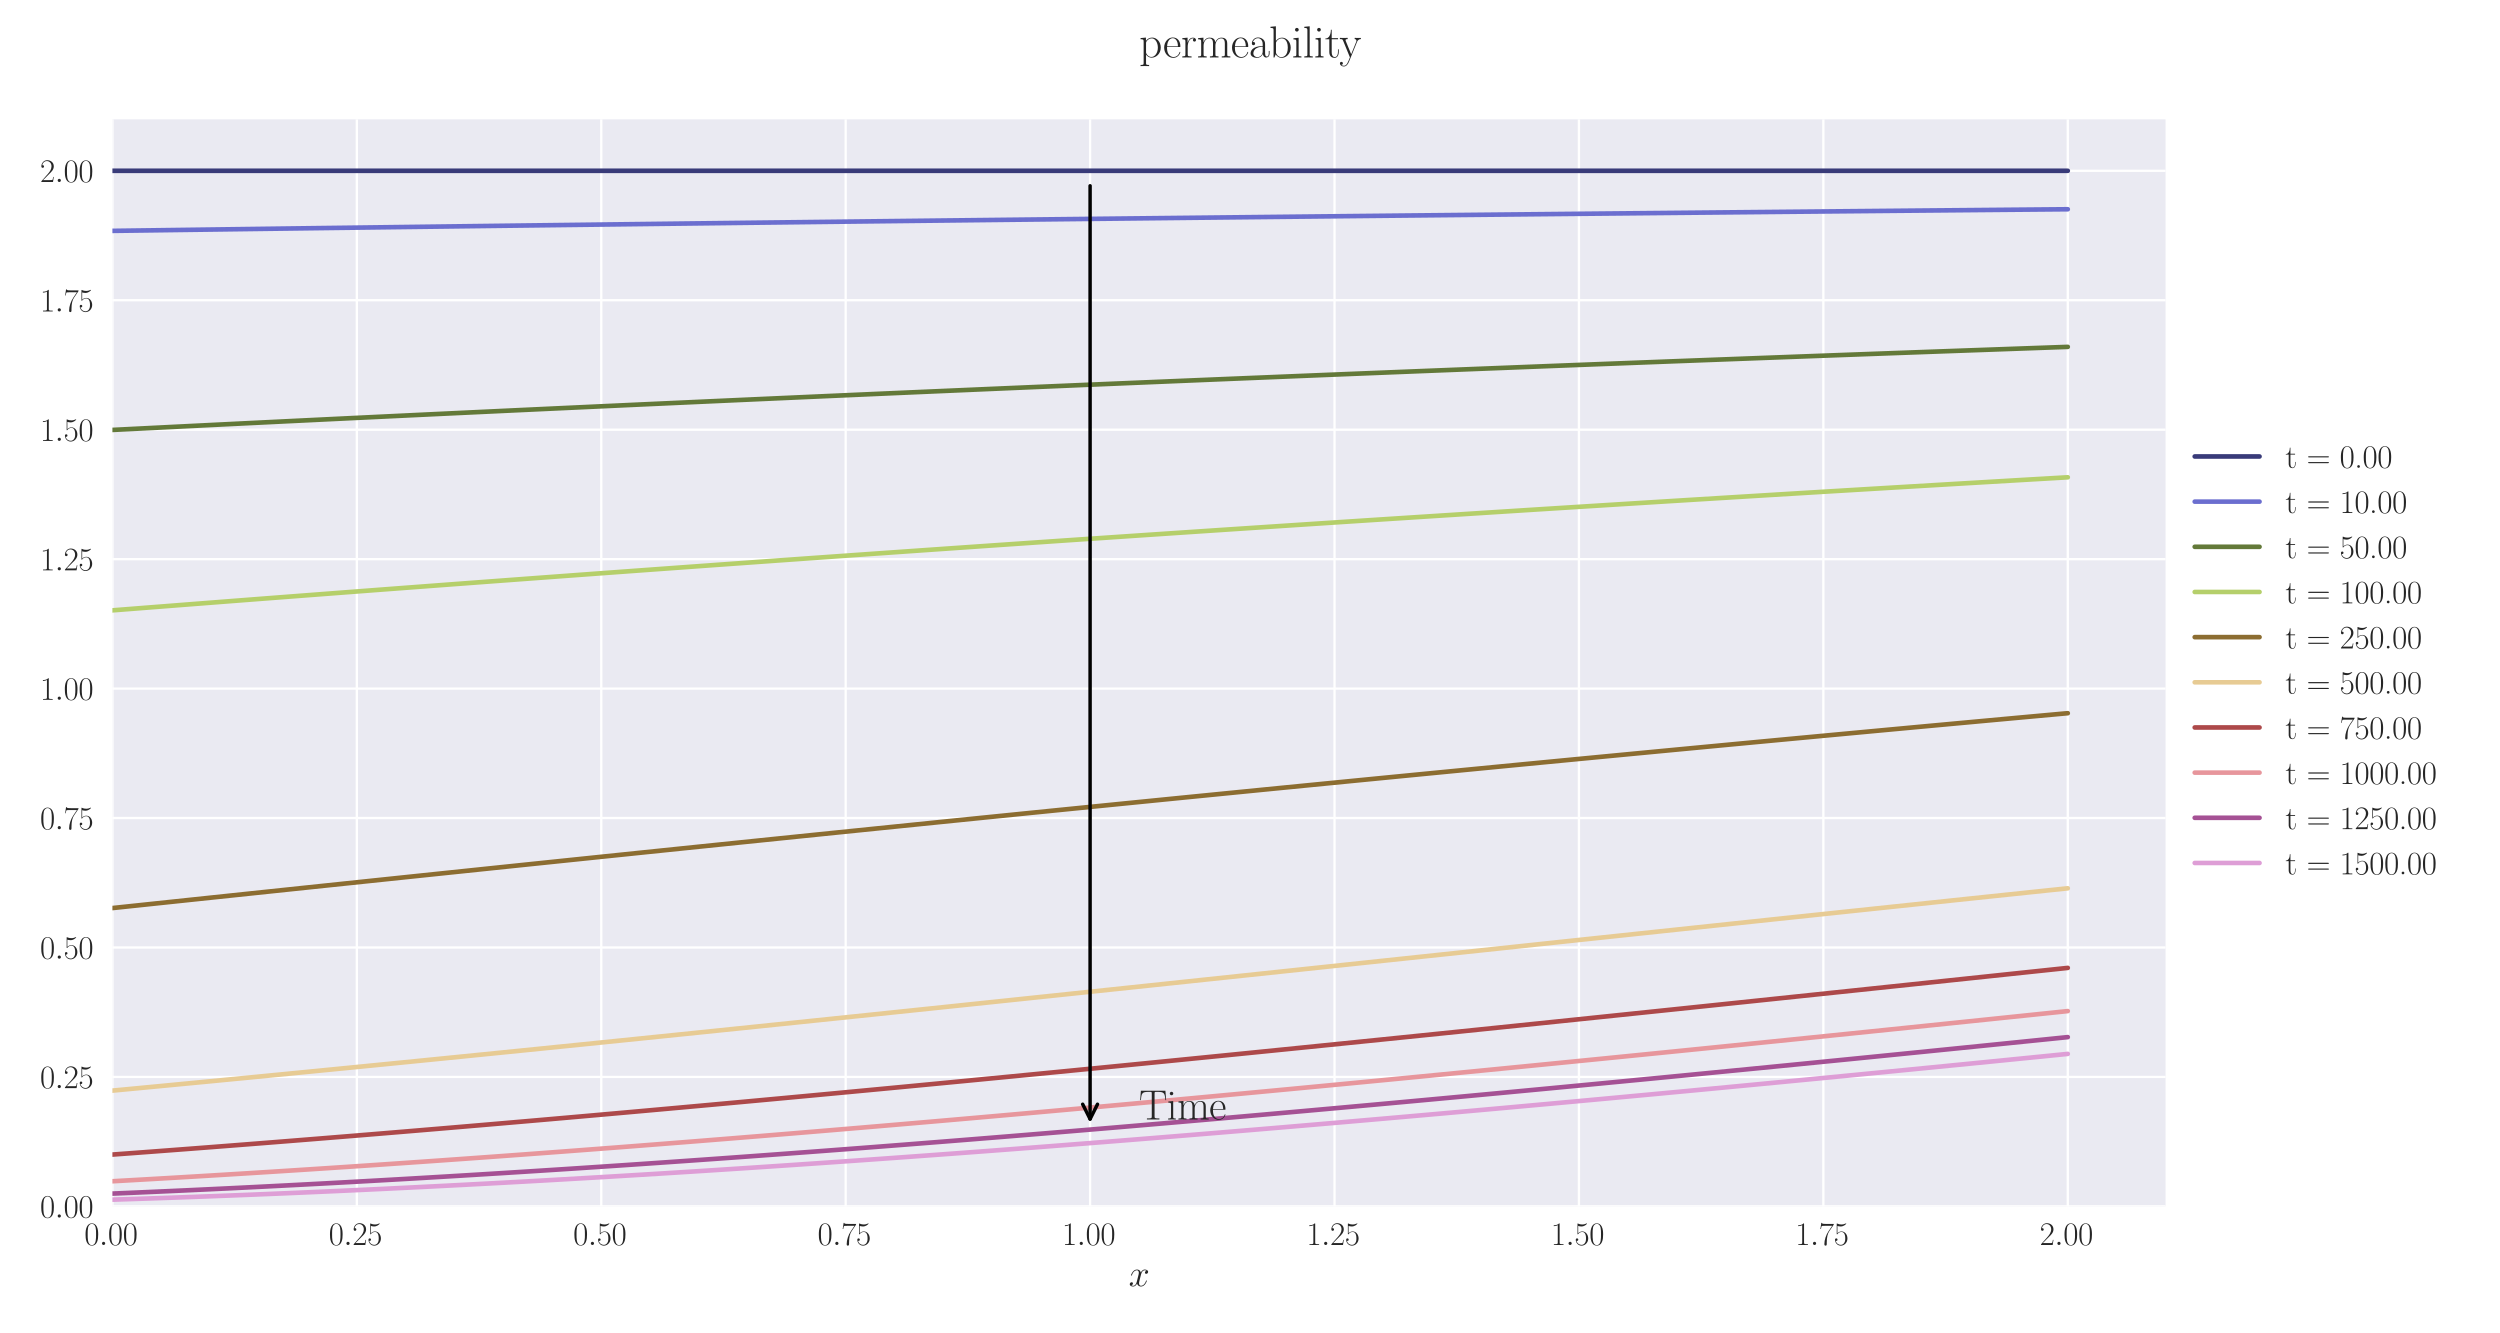 <?xml version="1.0" encoding="utf-8" standalone="no"?>
<!DOCTYPE svg PUBLIC "-//W3C//DTD SVG 1.1//EN"
  "http://www.w3.org/Graphics/SVG/1.1/DTD/svg11.dtd">
<svg xmlns:xlink="http://www.w3.org/1999/xlink" width="1080pt" height="576pt" viewBox="0 0 1080 576" xmlns="http://www.w3.org/2000/svg" version="1.1">
 <defs>
  <style type="text/css">*{stroke-linejoin: round; stroke-linecap: butt}</style>
 </defs>
 <g id="figure_1">
  <g id="patch_1">
   <path d="M 0 576 
L 1080 576 
L 1080 0 
L 0 0 
z
" style="fill: #ffffff"/>
  </g>
  <g id="axes_1">
   <g id="patch_2">
    <path d="M 48.559 521.153 
L 935.518 521.153 
L 935.518 51.564 
L 48.559 51.564 
z
" style="fill: #eaeaf2"/>
   </g>
   <g id="matplotlib.axis_1">
    <g id="xtick_1">
     <g id="line2d_1">
      <path d="M 48.559 521.153 
L 48.559 51.564 
" clip-path="url(#pd5846db795)" style="fill: none; stroke: #ffffff; stroke-linecap: round"/>
     </g>
     <g id="line2d_2"/>
     <g id="text_1">
      <!-- $\mathdefault{0.00}$ -->
      <g style="fill: #262626" transform="translate(36.42 537.839) scale(0.14 -0.14)">
       <defs>
        <path id="CMR17-30" d="M 2688 2025 
C 2688 2416 2682 3080 2413 3591 
C 2176 4039 1798 4198 1466 4198 
C 1158 4198 768 4058 525 3597 
C 269 3118 243 2524 243 2025 
C 243 1661 250 1106 448 619 
C 723 -39 1216 -128 1466 -128 
C 1760 -128 2208 -7 2470 600 
C 2662 1042 2688 1559 2688 2025 
z
M 1466 -26 
C 1056 -26 813 325 723 812 
C 653 1188 653 1738 653 2096 
C 653 2588 653 2997 736 3387 
C 858 3929 1216 4096 1466 4096 
C 1728 4096 2067 3923 2189 3400 
C 2272 3036 2278 2607 2278 2096 
C 2278 1680 2278 1169 2202 792 
C 2067 95 1690 -26 1466 -26 
z
" transform="scale(0.016)"/>
        <path id="CMMI12-3a" d="M 1178 307 
C 1178 492 1024 619 870 619 
C 685 619 557 466 557 313 
C 557 128 710 0 864 0 
C 1050 0 1178 153 1178 307 
z
" transform="scale(0.016)"/>
       </defs>
       <use xlink:href="#CMR17-30" transform="scale(0.996)"/>
       <use xlink:href="#CMMI12-3a" transform="translate(45.69 0) scale(0.996)"/>
       <use xlink:href="#CMR17-30" transform="translate(72.788 0) scale(0.996)"/>
       <use xlink:href="#CMR17-30" transform="translate(118.478 0) scale(0.996)"/>
      </g>
     </g>
    </g>
    <g id="xtick_2">
     <g id="line2d_3">
      <path d="M 154.149 521.153 
L 154.149 51.564 
" clip-path="url(#pd5846db795)" style="fill: none; stroke: #ffffff; stroke-linecap: round"/>
     </g>
     <g id="line2d_4"/>
     <g id="text_2">
      <!-- $\mathdefault{0.25}$ -->
      <g style="fill: #262626" transform="translate(142.01 537.839) scale(0.14 -0.14)">
       <defs>
        <path id="CMR17-32" d="M 2669 989 
L 2554 989 
C 2490 536 2438 459 2413 420 
C 2381 369 1920 369 1830 369 
L 602 369 
C 832 619 1280 1072 1824 1597 
C 2214 1967 2669 2402 2669 3035 
C 2669 3790 2067 4224 1395 4224 
C 691 4224 262 3604 262 3030 
C 262 2780 448 2748 525 2748 
C 589 2748 781 2787 781 3010 
C 781 3207 614 3264 525 3264 
C 486 3264 448 3258 422 3245 
C 544 3790 915 4058 1306 4058 
C 1862 4058 2227 3617 2227 3035 
C 2227 2479 1901 2000 1536 1584 
L 262 146 
L 262 0 
L 2515 0 
L 2669 989 
z
" transform="scale(0.016)"/>
        <path id="CMR17-35" d="M 730 3692 
C 794 3666 1056 3584 1325 3584 
C 1920 3584 2246 3911 2432 4100 
C 2432 4157 2432 4192 2394 4192 
C 2387 4192 2374 4192 2323 4163 
C 2099 4058 1837 3973 1517 3973 
C 1325 3973 1037 3999 723 4139 
C 653 4171 640 4171 634 4171 
C 602 4171 595 4164 595 4037 
L 595 2203 
C 595 2089 595 2057 659 2057 
C 691 2057 704 2070 736 2114 
C 941 2401 1222 2522 1542 2522 
C 1766 2522 2246 2382 2246 1289 
C 2246 1085 2246 715 2054 421 
C 1894 159 1645 25 1370 25 
C 947 25 518 320 403 814 
C 429 807 480 795 506 795 
C 589 795 749 840 749 1038 
C 749 1210 627 1280 506 1280 
C 358 1280 262 1190 262 1011 
C 262 454 704 -128 1382 -128 
C 2042 -128 2669 440 2669 1264 
C 2669 2030 2170 2624 1549 2624 
C 1222 2624 947 2503 730 2274 
L 730 3692 
z
" transform="scale(0.016)"/>
       </defs>
       <use xlink:href="#CMR17-30" transform="scale(0.996)"/>
       <use xlink:href="#CMMI12-3a" transform="translate(45.69 0) scale(0.996)"/>
       <use xlink:href="#CMR17-32" transform="translate(72.788 0) scale(0.996)"/>
       <use xlink:href="#CMR17-35" transform="translate(118.478 0) scale(0.996)"/>
      </g>
     </g>
    </g>
    <g id="xtick_3">
     <g id="line2d_5">
      <path d="M 259.74 521.153 
L 259.74 51.564 
" clip-path="url(#pd5846db795)" style="fill: none; stroke: #ffffff; stroke-linecap: round"/>
     </g>
     <g id="line2d_6"/>
     <g id="text_3">
      <!-- $\mathdefault{0.50}$ -->
      <g style="fill: #262626" transform="translate(247.6 537.839) scale(0.14 -0.14)">
       <use xlink:href="#CMR17-30" transform="scale(0.996)"/>
       <use xlink:href="#CMMI12-3a" transform="translate(45.69 0) scale(0.996)"/>
       <use xlink:href="#CMR17-35" transform="translate(72.788 0) scale(0.996)"/>
       <use xlink:href="#CMR17-30" transform="translate(118.478 0) scale(0.996)"/>
      </g>
     </g>
    </g>
    <g id="xtick_4">
     <g id="line2d_7">
      <path d="M 365.33 521.153 
L 365.33 51.564 
" clip-path="url(#pd5846db795)" style="fill: none; stroke: #ffffff; stroke-linecap: round"/>
     </g>
     <g id="line2d_8"/>
     <g id="text_4">
      <!-- $\mathdefault{0.75}$ -->
      <g style="fill: #262626" transform="translate(353.19 537.839) scale(0.14 -0.14)">
       <defs>
        <path id="CMR17-37" d="M 2886 3941 
L 2886 4081 
L 1382 4081 
C 634 4081 621 4165 595 4288 
L 480 4288 
L 294 3094 
L 410 3094 
C 429 3215 474 3540 550 3661 
C 589 3712 1062 3712 1171 3712 
L 2579 3712 
L 1869 2661 
C 1395 1954 1069 999 1069 165 
C 1069 89 1069 -128 1299 -128 
C 1530 -128 1530 89 1530 171 
L 1530 465 
C 1530 1508 1709 2196 2003 2636 
L 2886 3941 
z
" transform="scale(0.016)"/>
       </defs>
       <use xlink:href="#CMR17-30" transform="scale(0.996)"/>
       <use xlink:href="#CMMI12-3a" transform="translate(45.69 0) scale(0.996)"/>
       <use xlink:href="#CMR17-37" transform="translate(72.788 0) scale(0.996)"/>
       <use xlink:href="#CMR17-35" transform="translate(118.478 0) scale(0.996)"/>
      </g>
     </g>
    </g>
    <g id="xtick_5">
     <g id="line2d_9">
      <path d="M 470.92 521.153 
L 470.92 51.564 
" clip-path="url(#pd5846db795)" style="fill: none; stroke: #ffffff; stroke-linecap: round"/>
     </g>
     <g id="line2d_10"/>
     <g id="text_5">
      <!-- $\mathdefault{1.00}$ -->
      <g style="fill: #262626" transform="translate(458.781 537.839) scale(0.14 -0.14)">
       <defs>
        <path id="CMR17-31" d="M 1702 4058 
C 1702 4192 1696 4192 1606 4192 
C 1357 3916 979 3827 621 3827 
C 602 3827 570 3827 563 3808 
C 557 3795 557 3782 557 3648 
C 755 3648 1088 3686 1344 3839 
L 1344 461 
C 1344 236 1331 160 781 160 
L 589 160 
L 589 0 
C 896 0 1216 0 1523 0 
C 1830 0 2150 0 2458 0 
L 2458 160 
L 2266 160 
C 1715 160 1702 230 1702 458 
L 1702 4058 
z
" transform="scale(0.016)"/>
       </defs>
       <use xlink:href="#CMR17-31" transform="scale(0.996)"/>
       <use xlink:href="#CMMI12-3a" transform="translate(45.69 0) scale(0.996)"/>
       <use xlink:href="#CMR17-30" transform="translate(72.788 0) scale(0.996)"/>
       <use xlink:href="#CMR17-30" transform="translate(118.478 0) scale(0.996)"/>
      </g>
     </g>
    </g>
    <g id="xtick_6">
     <g id="line2d_11">
      <path d="M 576.511 521.153 
L 576.511 51.564 
" clip-path="url(#pd5846db795)" style="fill: none; stroke: #ffffff; stroke-linecap: round"/>
     </g>
     <g id="line2d_12"/>
     <g id="text_6">
      <!-- $\mathdefault{1.25}$ -->
      <g style="fill: #262626" transform="translate(564.371 537.839) scale(0.14 -0.14)">
       <use xlink:href="#CMR17-31" transform="scale(0.996)"/>
       <use xlink:href="#CMMI12-3a" transform="translate(45.69 0) scale(0.996)"/>
       <use xlink:href="#CMR17-32" transform="translate(72.788 0) scale(0.996)"/>
       <use xlink:href="#CMR17-35" transform="translate(118.478 0) scale(0.996)"/>
      </g>
     </g>
    </g>
    <g id="xtick_7">
     <g id="line2d_13">
      <path d="M 682.101 521.153 
L 682.101 51.564 
" clip-path="url(#pd5846db795)" style="fill: none; stroke: #ffffff; stroke-linecap: round"/>
     </g>
     <g id="line2d_14"/>
     <g id="text_7">
      <!-- $\mathdefault{1.50}$ -->
      <g style="fill: #262626" transform="translate(669.961 537.839) scale(0.14 -0.14)">
       <use xlink:href="#CMR17-31" transform="scale(0.996)"/>
       <use xlink:href="#CMMI12-3a" transform="translate(45.69 0) scale(0.996)"/>
       <use xlink:href="#CMR17-35" transform="translate(72.788 0) scale(0.996)"/>
       <use xlink:href="#CMR17-30" transform="translate(118.478 0) scale(0.996)"/>
      </g>
     </g>
    </g>
    <g id="xtick_8">
     <g id="line2d_15">
      <path d="M 787.691 521.153 
L 787.691 51.564 
" clip-path="url(#pd5846db795)" style="fill: none; stroke: #ffffff; stroke-linecap: round"/>
     </g>
     <g id="line2d_16"/>
     <g id="text_8">
      <!-- $\mathdefault{1.75}$ -->
      <g style="fill: #262626" transform="translate(775.552 537.839) scale(0.14 -0.14)">
       <use xlink:href="#CMR17-31" transform="scale(0.996)"/>
       <use xlink:href="#CMMI12-3a" transform="translate(45.69 0) scale(0.996)"/>
       <use xlink:href="#CMR17-37" transform="translate(72.788 0) scale(0.996)"/>
       <use xlink:href="#CMR17-35" transform="translate(118.478 0) scale(0.996)"/>
      </g>
     </g>
    </g>
    <g id="xtick_9">
     <g id="line2d_17">
      <path d="M 893.282 521.153 
L 893.282 51.564 
" clip-path="url(#pd5846db795)" style="fill: none; stroke: #ffffff; stroke-linecap: round"/>
     </g>
     <g id="line2d_18"/>
     <g id="text_9">
      <!-- $\mathdefault{2.00}$ -->
      <g style="fill: #262626" transform="translate(881.142 537.839) scale(0.14 -0.14)">
       <use xlink:href="#CMR17-32" transform="scale(0.996)"/>
       <use xlink:href="#CMMI12-3a" transform="translate(45.69 0) scale(0.996)"/>
       <use xlink:href="#CMR17-30" transform="translate(72.788 0) scale(0.996)"/>
       <use xlink:href="#CMR17-30" transform="translate(118.478 0) scale(0.996)"/>
      </g>
     </g>
    </g>
    <g id="text_10">
     <!-- $x$ -->
     <g style="fill: #262626" transform="translate(487.604 555.621) scale(0.16 -0.16)">
      <defs>
       <path id="CMMI12-78" d="M 3034 2606 
C 2829 2567 2752 2414 2752 2293 
C 2752 2139 2874 2088 2963 2088 
C 3155 2088 3290 2254 3290 2427 
C 3290 2695 2982 2816 2714 2816 
C 2323 2816 2106 2433 2048 2312 
C 1901 2816 1504 2816 1389 2816 
C 736 2816 390 1980 390 1839 
C 390 1814 416 1782 461 1782 
C 512 1782 525 1820 538 1846 
C 755 2555 1184 2689 1370 2689 
C 1658 2689 1715 2420 1715 2267 
C 1715 2127 1677 1980 1600 1673 
L 1382 798 
C 1286 415 1101 64 762 64 
C 730 64 570 64 435 147 
C 666 192 717 383 717 460 
C 717 588 621 664 499 664 
C 346 664 179 530 179 326 
C 179 57 480 -64 755 -64 
C 1062 -64 1280 179 1414 441 
C 1517 64 1837 -64 2074 -64 
C 2726 -64 3072 773 3072 913 
C 3072 945 3046 971 3008 971 
C 2950 971 2944 939 2925 888 
C 2752 326 2381 64 2093 64 
C 1869 64 1747 230 1747 492 
C 1747 632 1773 734 1875 1156 
L 2099 2024 
C 2195 2408 2413 2689 2707 2689 
C 2720 2689 2899 2689 3034 2606 
z
" transform="scale(0.016)"/>
      </defs>
      <use xlink:href="#CMMI12-78" transform="scale(0.996)"/>
     </g>
    </g>
   </g>
   <g id="matplotlib.axis_2">
    <g id="ytick_1">
     <g id="line2d_19">
      <path d="M 48.559 521.153 
L 935.518 521.153 
" clip-path="url(#pd5846db795)" style="fill: none; stroke: #ffffff; stroke-linecap: round"/>
     </g>
     <g id="line2d_20"/>
     <g id="text_11">
      <!-- $\mathdefault{0.00}$ -->
      <g style="fill: #262626" transform="translate(17.28 525.996) scale(0.14 -0.14)">
       <use xlink:href="#CMR17-30" transform="scale(0.996)"/>
       <use xlink:href="#CMMI12-3a" transform="translate(45.69 0) scale(0.996)"/>
       <use xlink:href="#CMR17-30" transform="translate(72.788 0) scale(0.996)"/>
       <use xlink:href="#CMR17-30" transform="translate(118.478 0) scale(0.996)"/>
      </g>
     </g>
    </g>
    <g id="ytick_2">
     <g id="line2d_21">
      <path d="M 48.559 465.232 
L 935.518 465.232 
" clip-path="url(#pd5846db795)" style="fill: none; stroke: #ffffff; stroke-linecap: round"/>
     </g>
     <g id="line2d_22"/>
     <g id="text_12">
      <!-- $\mathdefault{0.25}$ -->
      <g style="fill: #262626" transform="translate(17.28 470.075) scale(0.14 -0.14)">
       <use xlink:href="#CMR17-30" transform="scale(0.996)"/>
       <use xlink:href="#CMMI12-3a" transform="translate(45.69 0) scale(0.996)"/>
       <use xlink:href="#CMR17-32" transform="translate(72.788 0) scale(0.996)"/>
       <use xlink:href="#CMR17-35" transform="translate(118.478 0) scale(0.996)"/>
      </g>
     </g>
    </g>
    <g id="ytick_3">
     <g id="line2d_23">
      <path d="M 48.559 409.312 
L 935.518 409.312 
" clip-path="url(#pd5846db795)" style="fill: none; stroke: #ffffff; stroke-linecap: round"/>
     </g>
     <g id="line2d_24"/>
     <g id="text_13">
      <!-- $\mathdefault{0.50}$ -->
      <g style="fill: #262626" transform="translate(17.28 414.155) scale(0.14 -0.14)">
       <use xlink:href="#CMR17-30" transform="scale(0.996)"/>
       <use xlink:href="#CMMI12-3a" transform="translate(45.69 0) scale(0.996)"/>
       <use xlink:href="#CMR17-35" transform="translate(72.788 0) scale(0.996)"/>
       <use xlink:href="#CMR17-30" transform="translate(118.478 0) scale(0.996)"/>
      </g>
     </g>
    </g>
    <g id="ytick_4">
     <g id="line2d_25">
      <path d="M 48.559 353.391 
L 935.518 353.391 
" clip-path="url(#pd5846db795)" style="fill: none; stroke: #ffffff; stroke-linecap: round"/>
     </g>
     <g id="line2d_26"/>
     <g id="text_14">
      <!-- $\mathdefault{0.75}$ -->
      <g style="fill: #262626" transform="translate(17.28 358.234) scale(0.14 -0.14)">
       <use xlink:href="#CMR17-30" transform="scale(0.996)"/>
       <use xlink:href="#CMMI12-3a" transform="translate(45.69 0) scale(0.996)"/>
       <use xlink:href="#CMR17-37" transform="translate(72.788 0) scale(0.996)"/>
       <use xlink:href="#CMR17-35" transform="translate(118.478 0) scale(0.996)"/>
      </g>
     </g>
    </g>
    <g id="ytick_5">
     <g id="line2d_27">
      <path d="M 48.559 297.47 
L 935.518 297.47 
" clip-path="url(#pd5846db795)" style="fill: none; stroke: #ffffff; stroke-linecap: round"/>
     </g>
     <g id="line2d_28"/>
     <g id="text_15">
      <!-- $\mathdefault{1.00}$ -->
      <g style="fill: #262626" transform="translate(17.28 302.313) scale(0.14 -0.14)">
       <use xlink:href="#CMR17-31" transform="scale(0.996)"/>
       <use xlink:href="#CMMI12-3a" transform="translate(45.69 0) scale(0.996)"/>
       <use xlink:href="#CMR17-30" transform="translate(72.788 0) scale(0.996)"/>
       <use xlink:href="#CMR17-30" transform="translate(118.478 0) scale(0.996)"/>
      </g>
     </g>
    </g>
    <g id="ytick_6">
     <g id="line2d_29">
      <path d="M 48.559 241.55 
L 935.518 241.55 
" clip-path="url(#pd5846db795)" style="fill: none; stroke: #ffffff; stroke-linecap: round"/>
     </g>
     <g id="line2d_30"/>
     <g id="text_16">
      <!-- $\mathdefault{1.25}$ -->
      <g style="fill: #262626" transform="translate(17.28 246.393) scale(0.14 -0.14)">
       <use xlink:href="#CMR17-31" transform="scale(0.996)"/>
       <use xlink:href="#CMMI12-3a" transform="translate(45.69 0) scale(0.996)"/>
       <use xlink:href="#CMR17-32" transform="translate(72.788 0) scale(0.996)"/>
       <use xlink:href="#CMR17-35" transform="translate(118.478 0) scale(0.996)"/>
      </g>
     </g>
    </g>
    <g id="ytick_7">
     <g id="line2d_31">
      <path d="M 48.559 185.629 
L 935.518 185.629 
" clip-path="url(#pd5846db795)" style="fill: none; stroke: #ffffff; stroke-linecap: round"/>
     </g>
     <g id="line2d_32"/>
     <g id="text_17">
      <!-- $\mathdefault{1.50}$ -->
      <g style="fill: #262626" transform="translate(17.28 190.472) scale(0.14 -0.14)">
       <use xlink:href="#CMR17-31" transform="scale(0.996)"/>
       <use xlink:href="#CMMI12-3a" transform="translate(45.69 0) scale(0.996)"/>
       <use xlink:href="#CMR17-35" transform="translate(72.788 0) scale(0.996)"/>
       <use xlink:href="#CMR17-30" transform="translate(118.478 0) scale(0.996)"/>
      </g>
     </g>
    </g>
    <g id="ytick_8">
     <g id="line2d_33">
      <path d="M 48.559 129.708 
L 935.518 129.708 
" clip-path="url(#pd5846db795)" style="fill: none; stroke: #ffffff; stroke-linecap: round"/>
     </g>
     <g id="line2d_34"/>
     <g id="text_18">
      <!-- $\mathdefault{1.75}$ -->
      <g style="fill: #262626" transform="translate(17.28 134.551) scale(0.14 -0.14)">
       <use xlink:href="#CMR17-31" transform="scale(0.996)"/>
       <use xlink:href="#CMMI12-3a" transform="translate(45.69 0) scale(0.996)"/>
       <use xlink:href="#CMR17-37" transform="translate(72.788 0) scale(0.996)"/>
       <use xlink:href="#CMR17-35" transform="translate(118.478 0) scale(0.996)"/>
      </g>
     </g>
    </g>
    <g id="ytick_9">
     <g id="line2d_35">
      <path d="M 48.559 73.787 
L 935.518 73.787 
" clip-path="url(#pd5846db795)" style="fill: none; stroke: #ffffff; stroke-linecap: round"/>
     </g>
     <g id="line2d_36"/>
     <g id="text_19">
      <!-- $\mathdefault{2.00}$ -->
      <g style="fill: #262626" transform="translate(17.28 78.63) scale(0.14 -0.14)">
       <use xlink:href="#CMR17-32" transform="scale(0.996)"/>
       <use xlink:href="#CMMI12-3a" transform="translate(45.69 0) scale(0.996)"/>
       <use xlink:href="#CMR17-30" transform="translate(72.788 0) scale(0.996)"/>
       <use xlink:href="#CMR17-30" transform="translate(118.478 0) scale(0.996)"/>
      </g>
     </g>
    </g>
   </g>
   <g id="line2d_37">
    <path d="M 48.559 73.787 
L 57.006 73.787 
L 65.454 73.787 
L 73.901 73.787 
L 82.348 73.787 
L 90.795 73.787 
L 99.242 73.787 
L 107.69 73.787 
L 116.137 73.787 
L 124.584 73.787 
L 133.031 73.787 
L 141.479 73.787 
L 149.926 73.787 
L 158.373 73.787 
L 166.82 73.787 
L 175.267 73.787 
L 183.715 73.787 
L 192.162 73.787 
L 200.609 73.787 
L 209.056 73.787 
L 217.504 73.787 
L 225.951 73.787 
L 234.398 73.787 
L 242.845 73.787 
L 251.292 73.787 
L 259.74 73.787 
L 268.187 73.787 
L 276.634 73.787 
L 285.081 73.787 
L 293.529 73.787 
L 301.976 73.787 
L 310.423 73.787 
L 318.87 73.787 
L 327.317 73.787 
L 335.765 73.787 
L 344.212 73.787 
L 352.659 73.787 
L 361.106 73.787 
L 369.554 73.787 
L 378.001 73.787 
L 386.448 73.787 
L 394.895 73.787 
L 403.343 73.787 
L 411.79 73.787 
L 420.237 73.787 
L 428.684 73.787 
L 437.131 73.787 
L 445.579 73.787 
L 454.026 73.787 
L 462.473 73.787 
L 470.92 73.787 
L 479.368 73.787 
L 487.815 73.787 
L 496.262 73.787 
L 504.709 73.787 
L 513.156 73.787 
L 521.604 73.787 
L 530.051 73.787 
L 538.498 73.787 
L 546.945 73.787 
L 555.393 73.787 
L 563.84 73.787 
L 572.287 73.787 
L 580.734 73.787 
L 589.181 73.787 
L 597.629 73.787 
L 606.076 73.787 
L 614.523 73.787 
L 622.97 73.787 
L 631.418 73.787 
L 639.865 73.787 
L 648.312 73.787 
L 656.759 73.787 
L 665.206 73.787 
L 673.654 73.787 
L 682.101 73.787 
L 690.548 73.787 
L 698.995 73.787 
L 707.443 73.787 
L 715.89 73.787 
L 724.337 73.787 
L 732.784 73.787 
L 741.232 73.787 
L 749.679 73.787 
L 758.126 73.787 
L 766.573 73.787 
L 775.02 73.787 
L 783.468 73.787 
L 791.915 73.787 
L 800.362 73.787 
L 808.809 73.787 
L 817.257 73.787 
L 825.704 73.787 
L 834.151 73.787 
L 842.598 73.787 
L 851.045 73.787 
L 859.493 73.787 
L 867.94 73.787 
L 876.387 73.787 
L 884.834 73.787 
L 893.282 73.787 
" clip-path="url(#pd5846db795)" style="fill: none; stroke: #393b79; stroke-width: 2; stroke-linecap: round"/>
   </g>
   <g id="line2d_38">
    <path d="M 48.559 99.737 
L 57.006 99.622 
L 65.454 99.508 
L 73.901 99.393 
L 82.348 99.28 
L 90.795 99.167 
L 99.242 99.054 
L 107.69 98.942 
L 116.137 98.83 
L 124.584 98.719 
L 133.031 98.608 
L 141.479 98.498 
L 149.926 98.389 
L 158.373 98.28 
L 166.82 98.171 
L 175.267 98.063 
L 183.715 97.956 
L 192.162 97.849 
L 200.609 97.742 
L 209.056 97.636 
L 217.504 97.531 
L 225.951 97.426 
L 234.398 97.321 
L 242.845 97.217 
L 251.292 97.114 
L 259.74 97.01 
L 268.187 96.906 
L 276.634 96.803 
L 285.081 96.701 
L 293.529 96.599 
L 301.976 96.497 
L 310.423 96.396 
L 318.87 96.296 
L 327.317 96.195 
L 335.765 96.096 
L 344.212 95.997 
L 352.659 95.898 
L 361.106 95.799 
L 369.554 95.702 
L 378.001 95.604 
L 386.448 95.507 
L 394.895 95.411 
L 403.343 95.315 
L 411.79 95.219 
L 420.237 95.124 
L 428.684 95.03 
L 437.131 94.935 
L 445.579 94.842 
L 454.026 94.748 
L 462.473 94.655 
L 470.92 94.563 
L 479.368 94.47 
L 487.815 94.377 
L 496.262 94.285 
L 504.709 94.194 
L 513.156 94.103 
L 521.604 94.012 
L 530.051 93.921 
L 538.498 93.832 
L 546.945 93.742 
L 555.393 93.653 
L 563.84 93.564 
L 572.287 93.476 
L 580.734 93.388 
L 589.181 93.301 
L 597.629 93.214 
L 606.076 93.127 
L 614.523 93.041 
L 622.97 92.955 
L 631.418 92.87 
L 639.865 92.785 
L 648.312 92.701 
L 656.759 92.616 
L 665.206 92.533 
L 673.654 92.449 
L 682.101 92.366 
L 690.548 92.283 
L 698.995 92.201 
L 707.443 92.119 
L 715.89 92.037 
L 724.337 91.956 
L 732.784 91.874 
L 741.232 91.793 
L 749.679 91.712 
L 758.126 91.632 
L 766.573 91.552 
L 775.02 91.472 
L 783.468 91.393 
L 791.915 91.314 
L 800.362 91.236 
L 808.809 91.158 
L 817.257 91.08 
L 825.704 91.002 
L 834.151 90.925 
L 842.598 90.849 
L 851.045 90.772 
L 859.493 90.696 
L 867.94 90.621 
L 876.387 90.546 
L 884.834 90.471 
L 893.282 90.396 
" clip-path="url(#pd5846db795)" style="fill: none; stroke: #6b6ecf; stroke-width: 2; stroke-linecap: round"/>
   </g>
   <g id="line2d_39">
    <path d="M 48.559 185.732 
L 57.006 185.307 
L 65.454 184.884 
L 73.901 184.46 
L 82.348 184.039 
L 90.795 183.62 
L 99.242 183.202 
L 107.69 182.784 
L 116.137 182.369 
L 124.584 181.955 
L 133.031 181.544 
L 141.479 181.132 
L 149.926 180.722 
L 158.373 180.314 
L 166.82 179.908 
L 175.267 179.503 
L 183.715 179.098 
L 192.162 178.696 
L 200.609 178.295 
L 209.056 177.897 
L 217.504 177.497 
L 225.951 177.1 
L 234.398 176.705 
L 242.845 176.311 
L 251.292 175.919 
L 259.74 175.527 
L 268.187 175.137 
L 276.634 174.748 
L 285.081 174.362 
L 293.529 173.976 
L 301.976 173.591 
L 310.423 173.208 
L 318.87 172.827 
L 327.317 172.447 
L 335.765 172.068 
L 344.212 171.689 
L 352.659 171.313 
L 361.106 170.939 
L 369.554 170.566 
L 378.001 170.193 
L 386.448 169.821 
L 394.895 169.452 
L 403.343 169.084 
L 411.79 168.718 
L 420.237 168.351 
L 428.684 167.986 
L 437.131 167.623 
L 445.579 167.262 
L 454.026 166.902 
L 462.473 166.543 
L 470.92 166.184 
L 479.368 165.827 
L 487.815 165.472 
L 496.262 165.119 
L 504.709 164.767 
L 513.156 164.414 
L 521.604 164.063 
L 530.051 163.714 
L 538.498 163.367 
L 546.945 163.022 
L 555.393 162.676 
L 563.84 162.331 
L 572.287 161.988 
L 580.734 161.647 
L 589.181 161.307 
L 597.629 160.969 
L 606.076 160.63 
L 614.523 160.293 
L 622.97 159.958 
L 631.418 159.624 
L 639.865 159.292 
L 648.312 158.961 
L 656.759 158.629 
L 665.206 158.299 
L 673.654 157.971 
L 682.101 157.644 
L 690.548 157.319 
L 698.995 156.996 
L 707.443 156.671 
L 715.89 156.348 
L 724.337 156.027 
L 732.784 155.708 
L 741.232 155.39 
L 749.679 155.073 
L 758.126 154.756 
L 766.573 154.44 
L 775.02 154.126 
L 783.468 153.813 
L 791.915 153.502 
L 800.362 153.192 
L 808.809 152.883 
L 817.257 152.574 
L 825.704 152.266 
L 834.151 151.96 
L 842.598 151.655 
L 851.045 151.352 
L 859.493 151.051 
L 867.94 150.748 
L 876.387 150.447 
L 884.834 150.147 
L 893.282 149.849 
" clip-path="url(#pd5846db795)" style="fill: none; stroke: #637939; stroke-width: 2; stroke-linecap: round"/>
   </g>
   <g id="line2d_40">
    <path d="M 48.559 263.672 
L 57.006 263.01 
L 65.454 262.348 
L 73.901 261.69 
L 82.348 261.031 
L 90.795 260.376 
L 99.242 259.722 
L 107.69 259.07 
L 116.137 258.42 
L 124.584 257.772 
L 133.031 257.126 
L 141.479 256.481 
L 149.926 255.838 
L 158.373 255.197 
L 166.82 254.558 
L 175.267 253.92 
L 183.715 253.286 
L 192.162 252.651 
L 200.609 252.02 
L 209.056 251.389 
L 217.504 250.762 
L 225.951 250.135 
L 234.398 249.511 
L 242.845 248.887 
L 251.292 248.267 
L 259.74 247.647 
L 268.187 247.03 
L 276.634 246.414 
L 285.081 245.801 
L 293.529 245.188 
L 301.976 244.578 
L 310.423 243.97 
L 318.87 243.363 
L 327.317 242.759 
L 335.765 242.155 
L 344.212 241.555 
L 352.659 240.954 
L 361.106 240.358 
L 369.554 239.761 
L 378.001 239.167 
L 386.448 238.575 
L 394.895 237.984 
L 403.343 237.396 
L 411.79 236.808 
L 420.237 236.224 
L 428.684 235.639 
L 437.131 235.058 
L 445.579 234.478 
L 454.026 233.9 
L 462.473 233.324 
L 470.92 232.748 
L 479.368 232.176 
L 487.815 231.605 
L 496.262 231.035 
L 504.709 230.468 
L 513.156 229.901 
L 521.604 229.338 
L 530.051 228.775 
L 538.498 228.214 
L 546.945 227.656 
L 555.393 227.098 
L 563.84 226.543 
L 572.287 225.989 
L 580.734 225.437 
L 589.181 224.887 
L 597.629 224.337 
L 606.076 223.791 
L 614.523 223.246 
L 622.97 222.702 
L 631.418 222.161 
L 639.865 221.62 
L 648.312 221.082 
L 656.759 220.546 
L 665.206 220.01 
L 673.654 219.477 
L 682.101 218.946 
L 690.548 218.415 
L 698.995 217.887 
L 707.443 217.361 
L 715.89 216.835 
L 724.337 216.312 
L 732.784 215.791 
L 741.232 215.27 
L 749.679 214.753 
L 758.126 214.236 
L 766.573 213.72 
L 775.02 213.208 
L 783.468 212.696 
L 791.915 212.186 
L 800.362 211.678 
L 808.809 211.171 
L 817.257 210.665 
L 825.704 210.163 
L 834.151 209.661 
L 842.598 209.16 
L 851.045 208.662 
L 859.493 208.165 
L 867.94 207.669 
L 876.387 207.176 
L 884.834 206.685 
L 893.282 206.193 
" clip-path="url(#pd5846db795)" style="fill: none; stroke: #b5cf6b; stroke-width: 2; stroke-linecap: round"/>
   </g>
   <g id="line2d_41">
    <path d="M 48.559 392.284 
L 57.006 391.39 
L 65.454 390.496 
L 73.901 389.603 
L 82.348 388.71 
L 90.795 387.818 
L 99.242 386.927 
L 107.69 386.036 
L 116.137 385.146 
L 124.584 384.257 
L 133.031 383.368 
L 141.479 382.48 
L 149.926 381.592 
L 158.373 380.706 
L 166.82 379.82 
L 175.267 378.935 
L 183.715 378.051 
L 192.162 377.167 
L 200.609 376.285 
L 209.056 375.403 
L 217.504 374.522 
L 225.951 373.642 
L 234.398 372.763 
L 242.845 371.885 
L 251.292 371.008 
L 259.74 370.132 
L 268.187 369.257 
L 276.634 368.382 
L 285.081 367.509 
L 293.529 366.637 
L 301.976 365.765 
L 310.423 364.896 
L 318.87 364.026 
L 327.317 363.159 
L 335.765 362.292 
L 344.212 361.426 
L 352.659 360.561 
L 361.106 359.698 
L 369.554 358.836 
L 378.001 357.975 
L 386.448 357.115 
L 394.895 356.256 
L 403.343 355.398 
L 411.79 354.542 
L 420.237 353.687 
L 428.684 352.833 
L 437.131 351.981 
L 445.579 351.129 
L 454.026 350.279 
L 462.473 349.431 
L 470.92 348.583 
L 479.368 347.737 
L 487.815 346.893 
L 496.262 346.05 
L 504.709 345.207 
L 513.156 344.367 
L 521.604 343.528 
L 530.051 342.69 
L 538.498 341.853 
L 546.945 341.018 
L 555.393 340.185 
L 563.84 339.353 
L 572.287 338.522 
L 580.734 337.692 
L 589.181 336.865 
L 597.629 336.038 
L 606.076 335.214 
L 614.523 334.39 
L 622.97 333.568 
L 631.418 332.748 
L 639.865 331.929 
L 648.312 331.111 
L 656.759 330.295 
L 665.206 329.481 
L 673.654 328.669 
L 682.101 327.857 
L 690.548 327.048 
L 698.995 326.24 
L 707.443 325.433 
L 715.89 324.628 
L 724.337 323.825 
L 732.784 323.023 
L 741.232 322.223 
L 749.679 321.424 
L 758.126 320.627 
L 766.573 319.832 
L 775.02 319.039 
L 783.468 318.246 
L 791.915 317.456 
L 800.362 316.667 
L 808.809 315.88 
L 817.257 315.094 
L 825.704 314.31 
L 834.151 313.528 
L 842.598 312.747 
L 851.045 311.969 
L 859.493 311.191 
L 867.94 310.416 
L 876.387 309.642 
L 884.834 308.871 
L 893.282 308.1 
" clip-path="url(#pd5846db795)" style="fill: none; stroke: #8c6d31; stroke-width: 2; stroke-linecap: round"/>
   </g>
   <g id="line2d_42">
    <path d="M 48.559 471.148 
L 57.006 470.348 
L 65.454 469.545 
L 73.901 468.739 
L 82.348 467.931 
L 90.795 467.119 
L 99.242 466.304 
L 107.69 465.486 
L 116.137 464.666 
L 124.584 463.843 
L 133.031 463.018 
L 141.479 462.189 
L 149.926 461.359 
L 158.373 460.526 
L 166.82 459.69 
L 175.267 458.852 
L 183.715 458.012 
L 192.162 457.17 
L 200.609 456.325 
L 209.056 455.478 
L 217.504 454.63 
L 225.951 453.779 
L 234.398 452.926 
L 242.845 452.071 
L 251.292 451.215 
L 259.74 450.356 
L 268.187 449.496 
L 276.634 448.634 
L 285.081 447.771 
L 293.529 446.905 
L 301.976 446.039 
L 310.423 445.17 
L 318.87 444.3 
L 327.317 443.429 
L 335.765 442.557 
L 344.212 441.683 
L 352.659 440.807 
L 361.106 439.931 
L 369.554 439.053 
L 378.001 438.174 
L 386.448 437.294 
L 394.895 436.412 
L 403.343 435.53 
L 411.79 434.647 
L 420.237 433.762 
L 428.684 432.877 
L 437.131 431.991 
L 445.579 431.104 
L 454.026 430.216 
L 462.473 429.328 
L 470.92 428.438 
L 479.368 427.548 
L 487.815 426.657 
L 496.262 425.766 
L 504.709 424.874 
L 513.156 423.982 
L 521.604 423.089 
L 530.051 422.195 
L 538.498 421.301 
L 546.945 420.407 
L 555.393 419.512 
L 563.84 418.617 
L 572.287 417.721 
L 580.734 416.826 
L 589.181 415.93 
L 597.629 415.033 
L 606.076 414.137 
L 614.523 413.24 
L 622.97 412.344 
L 631.418 411.447 
L 639.865 410.55 
L 648.312 409.653 
L 656.759 408.756 
L 665.206 407.859 
L 673.654 406.962 
L 682.101 406.065 
L 690.548 405.168 
L 698.995 404.272 
L 707.443 403.375 
L 715.89 402.479 
L 724.337 401.583 
L 732.784 400.687 
L 741.232 399.791 
L 749.679 398.896 
L 758.126 398.001 
L 766.573 397.106 
L 775.02 396.212 
L 783.468 395.318 
L 791.915 394.425 
L 800.362 393.532 
L 808.809 392.639 
L 817.257 391.747 
L 825.704 390.855 
L 834.151 389.964 
L 842.598 389.073 
L 851.045 388.183 
L 859.493 387.294 
L 867.94 386.405 
L 876.387 385.517 
L 884.834 384.629 
L 893.282 383.742 
" clip-path="url(#pd5846db795)" style="fill: none; stroke: #e7cb94; stroke-width: 2; stroke-linecap: round"/>
   </g>
   <g id="line2d_43">
    <path d="M 48.559 498.776 
L 57.006 498.151 
L 65.454 497.52 
L 73.901 496.883 
L 82.348 496.24 
L 90.795 495.591 
L 99.242 494.936 
L 107.69 494.276 
L 116.137 493.611 
L 124.584 492.939 
L 133.031 492.263 
L 141.479 491.581 
L 149.926 490.894 
L 158.373 490.202 
L 166.82 489.505 
L 175.267 488.803 
L 183.715 488.096 
L 192.162 487.385 
L 200.609 486.668 
L 209.056 485.947 
L 217.504 485.222 
L 225.951 484.492 
L 234.398 483.758 
L 242.845 483.019 
L 251.292 482.276 
L 259.74 481.529 
L 268.187 480.778 
L 276.634 480.023 
L 285.081 479.264 
L 293.529 478.501 
L 301.976 477.734 
L 310.423 476.964 
L 318.87 476.19 
L 327.317 475.412 
L 335.765 474.631 
L 344.212 473.846 
L 352.659 473.058 
L 361.106 472.267 
L 369.554 471.472 
L 378.001 470.674 
L 386.448 469.873 
L 394.895 469.069 
L 403.343 468.262 
L 411.79 467.452 
L 420.237 466.639 
L 428.684 465.823 
L 437.131 465.005 
L 445.579 464.184 
L 454.026 463.36 
L 462.473 462.534 
L 470.92 461.705 
L 479.368 460.873 
L 487.815 460.039 
L 496.262 459.203 
L 504.709 458.365 
L 513.156 457.524 
L 521.604 456.681 
L 530.051 455.836 
L 538.498 454.988 
L 546.945 454.139 
L 555.393 453.288 
L 563.84 452.435 
L 572.287 451.579 
L 580.734 450.722 
L 589.181 449.864 
L 597.629 449.003 
L 606.076 448.141 
L 614.523 447.277 
L 622.97 446.412 
L 631.418 445.545 
L 639.865 444.676 
L 648.312 443.806 
L 656.759 442.935 
L 665.206 442.062 
L 673.654 441.188 
L 682.101 440.313 
L 690.548 439.436 
L 698.995 438.558 
L 707.443 437.679 
L 715.89 436.799 
L 724.337 435.918 
L 732.784 435.036 
L 741.232 434.153 
L 749.679 433.269 
L 758.126 432.384 
L 766.573 431.498 
L 775.02 430.611 
L 783.468 429.724 
L 791.915 428.835 
L 800.362 427.946 
L 808.809 427.056 
L 817.257 426.166 
L 825.704 425.275 
L 834.151 424.384 
L 842.598 423.492 
L 851.045 422.599 
L 859.493 421.706 
L 867.94 420.812 
L 876.387 419.919 
L 884.834 419.024 
L 893.282 418.13 
" clip-path="url(#pd5846db795)" style="fill: none; stroke: #ad494a; stroke-width: 2; stroke-linecap: round"/>
   </g>
   <g id="line2d_44">
    <path d="M 48.559 510.305 
L 57.006 509.83 
L 65.454 509.347 
L 73.901 508.856 
L 82.348 508.356 
L 90.795 507.849 
L 99.242 507.334 
L 107.69 506.812 
L 116.137 506.282 
L 124.584 505.744 
L 133.031 505.199 
L 141.479 504.647 
L 149.926 504.088 
L 158.373 503.521 
L 166.82 502.948 
L 175.267 502.368 
L 183.715 501.781 
L 192.162 501.188 
L 200.609 500.588 
L 209.056 499.981 
L 217.504 499.369 
L 225.951 498.75 
L 234.398 498.124 
L 242.845 497.493 
L 251.292 496.856 
L 259.74 496.213 
L 268.187 495.564 
L 276.634 494.91 
L 285.081 494.249 
L 293.529 493.584 
L 301.976 492.913 
L 310.423 492.236 
L 318.87 491.554 
L 327.317 490.868 
L 335.765 490.176 
L 344.212 489.479 
L 352.659 488.777 
L 361.106 488.07 
L 369.554 487.358 
L 378.001 486.642 
L 386.448 485.922 
L 394.895 485.196 
L 403.343 484.466 
L 411.79 483.732 
L 420.237 482.994 
L 428.684 482.251 
L 437.131 481.504 
L 445.579 480.753 
L 454.026 479.998 
L 462.473 479.239 
L 470.92 478.477 
L 479.368 477.71 
L 487.815 476.94 
L 496.262 476.166 
L 504.709 475.388 
L 513.156 474.607 
L 521.604 473.823 
L 530.051 473.035 
L 538.498 472.244 
L 546.945 471.449 
L 555.393 470.652 
L 563.84 469.851 
L 572.287 469.047 
L 580.734 468.24 
L 589.181 467.431 
L 597.629 466.618 
L 606.076 465.803 
L 614.523 464.984 
L 622.97 464.163 
L 631.418 463.34 
L 639.865 462.514 
L 648.312 461.685 
L 656.759 460.854 
L 665.206 460.02 
L 673.654 459.184 
L 682.101 458.346 
L 690.548 457.505 
L 698.995 456.663 
L 707.443 455.818 
L 715.89 454.971 
L 724.337 454.122 
L 732.784 453.271 
L 741.232 452.418 
L 749.679 451.563 
L 758.126 450.706 
L 766.573 449.848 
L 775.02 448.988 
L 783.468 448.126 
L 791.915 447.262 
L 800.362 446.397 
L 808.809 445.531 
L 817.257 444.662 
L 825.704 443.793 
L 834.151 442.922 
L 842.598 442.049 
L 851.045 441.175 
L 859.493 440.3 
L 867.94 439.424 
L 876.387 438.547 
L 884.834 437.668 
L 893.282 436.788 
" clip-path="url(#pd5846db795)" style="fill: none; stroke: #e7969c; stroke-width: 2; stroke-linecap: round"/>
   </g>
   <g id="line2d_45">
    <path d="M 48.559 515.632 
L 57.006 515.273 
L 65.454 514.905 
L 73.901 514.527 
L 82.348 514.14 
L 90.795 513.743 
L 99.242 513.337 
L 107.69 512.922 
L 116.137 512.497 
L 124.584 512.064 
L 133.031 511.622 
L 141.479 511.172 
L 149.926 510.713 
L 158.373 510.245 
L 166.82 509.769 
L 175.267 509.285 
L 183.715 508.793 
L 192.162 508.293 
L 200.609 507.785 
L 209.056 507.269 
L 217.504 506.746 
L 225.951 506.215 
L 234.398 505.676 
L 242.845 505.131 
L 251.292 504.578 
L 259.74 504.018 
L 268.187 503.451 
L 276.634 502.877 
L 285.081 502.296 
L 293.529 501.708 
L 301.976 501.114 
L 310.423 500.514 
L 318.87 499.907 
L 327.317 499.293 
L 335.765 498.673 
L 344.212 498.048 
L 352.659 497.416 
L 361.106 496.778 
L 369.554 496.135 
L 378.001 495.485 
L 386.448 494.83 
L 394.895 494.169 
L 403.343 493.503 
L 411.79 492.832 
L 420.237 492.155 
L 428.684 491.473 
L 437.131 490.785 
L 445.579 490.093 
L 454.026 489.395 
L 462.473 488.693 
L 470.92 487.986 
L 479.368 487.274 
L 487.815 486.557 
L 496.262 485.836 
L 504.709 485.11 
L 513.156 484.38 
L 521.604 483.646 
L 530.051 482.907 
L 538.498 482.164 
L 546.945 481.417 
L 555.393 480.666 
L 563.84 479.91 
L 572.287 479.151 
L 580.734 478.388 
L 589.181 477.621 
L 597.629 476.851 
L 606.076 476.077 
L 614.523 475.299 
L 622.97 474.518 
L 631.418 473.733 
L 639.865 472.945 
L 648.312 472.154 
L 656.759 471.359 
L 665.206 470.561 
L 673.654 469.76 
L 682.101 468.956 
L 690.548 468.149 
L 698.995 467.339 
L 707.443 466.526 
L 715.89 465.711 
L 724.337 464.892 
L 732.784 464.071 
L 741.232 463.248 
L 749.679 462.421 
L 758.126 461.593 
L 766.573 460.761 
L 775.02 459.928 
L 783.468 459.092 
L 791.915 458.253 
L 800.362 457.413 
L 808.809 456.57 
L 817.257 455.725 
L 825.704 454.878 
L 834.151 454.029 
L 842.598 453.178 
L 851.045 452.325 
L 859.493 451.47 
L 867.94 450.614 
L 876.387 449.755 
L 884.834 448.895 
L 893.282 448.033 
" clip-path="url(#pd5846db795)" style="fill: none; stroke: #a55194; stroke-width: 2; stroke-linecap: round"/>
   </g>
   <g id="line2d_46">
    <path d="M 48.559 518.255 
L 57.006 517.984 
L 65.454 517.703 
L 73.901 517.411 
L 82.348 517.108 
L 90.795 516.795 
L 99.242 516.472 
L 107.69 516.138 
L 116.137 515.794 
L 124.584 515.44 
L 133.031 515.076 
L 141.479 514.703 
L 149.926 514.32 
L 158.373 513.928 
L 166.82 513.526 
L 175.267 513.115 
L 183.715 512.695 
L 192.162 512.266 
L 200.609 511.828 
L 209.056 511.382 
L 217.504 510.927 
L 225.951 510.463 
L 234.398 509.991 
L 242.845 509.511 
L 251.292 509.023 
L 259.74 508.526 
L 268.187 508.022 
L 276.634 507.51 
L 285.081 506.99 
L 293.529 506.463 
L 301.976 505.928 
L 310.423 505.386 
L 318.87 504.836 
L 327.317 504.28 
L 335.765 503.716 
L 344.212 503.145 
L 352.659 502.568 
L 361.106 501.983 
L 369.554 501.392 
L 378.001 500.795 
L 386.448 500.191 
L 394.895 499.58 
L 403.343 498.964 
L 411.79 498.341 
L 420.237 497.712 
L 428.684 497.077 
L 437.131 496.436 
L 445.579 495.79 
L 454.026 495.137 
L 462.473 494.479 
L 470.92 493.816 
L 479.368 493.147 
L 487.815 492.473 
L 496.262 491.793 
L 504.709 491.108 
L 513.156 490.418 
L 521.604 489.723 
L 530.051 489.023 
L 538.498 488.318 
L 546.945 487.609 
L 555.393 486.894 
L 563.84 486.176 
L 572.287 485.452 
L 580.734 484.724 
L 589.181 483.992 
L 597.629 483.255 
L 606.076 482.514 
L 614.523 481.769 
L 622.97 481.02 
L 631.418 480.266 
L 639.865 479.509 
L 648.312 478.748 
L 656.759 477.983 
L 665.206 477.215 
L 673.654 476.442 
L 682.101 475.666 
L 690.548 474.887 
L 698.995 474.104 
L 707.443 473.317 
L 715.89 472.528 
L 724.337 471.735 
L 732.784 470.939 
L 741.232 470.139 
L 749.679 469.337 
L 758.126 468.531 
L 766.573 467.723 
L 775.02 466.911 
L 783.468 466.097 
L 791.915 465.28 
L 800.362 464.461 
L 808.809 463.638 
L 817.257 462.813 
L 825.704 461.986 
L 834.151 461.156 
L 842.598 460.324 
L 851.045 459.489 
L 859.493 458.652 
L 867.94 457.812 
L 876.387 456.971 
L 884.834 456.127 
L 893.282 455.281 
" clip-path="url(#pd5846db795)" style="fill: none; stroke: #de9ed6; stroke-width: 2; stroke-linecap: round"/>
   </g>
   <g id="patch_3">
    <path d="M 48.559 521.153 
L 48.559 51.564 
" style="fill: none"/>
   </g>
   <g id="patch_4">
    <path d="M 935.518 521.153 
L 935.518 51.564 
" style="fill: none"/>
   </g>
   <g id="patch_5">
    <path d="M 48.559 521.153 
L 935.518 521.153 
" style="fill: none"/>
   </g>
   <g id="patch_6">
    <path d="M 48.559 51.564 
L 935.518 51.564 
" style="fill: none"/>
   </g>
   <g id="patch_7">
    <path d="M 470.92 80.261 
Q 470.92 282.682 470.92 483.426 
" style="fill: none; stroke: #000000; stroke-width: 1.5; stroke-linecap: round"/>
    <path d="M 474.12 477.026 
L 470.92 483.426 
L 467.72 477.026 
" style="fill: none; stroke: #000000; stroke-width: 1.5; stroke-linecap: round"/>
   </g>
   <g id="text_20">
    <!-- Time -->
    <g style="fill: #262626" transform="translate(492.038 483.617) scale(0.18 -0.18)">
     <defs>
      <path id="CMR17-54" d="M 3981 4326 
L 288 4326 
L 179 2918 
L 294 2918 
C 378 3976 467 4160 1453 4160 
C 1568 4160 1754 4160 1805 4154 
C 1926 4135 1926 4058 1926 3912 
L 1926 459 
C 1926 230 1907 160 1376 160 
L 1197 160 
L 1197 0 
C 1504 0 1824 0 2138 0 
C 2451 0 2771 0 3078 0 
L 3078 160 
L 2899 160 
C 2368 160 2349 230 2349 459 
L 2349 3912 
C 2349 4052 2349 4129 2464 4154 
C 2515 4160 2701 4160 2816 4160 
C 3795 4160 3891 3976 3974 2918 
L 4090 2918 
L 3981 4326 
z
" transform="scale(0.016)"/>
      <path id="CMR17-69" d="M 992 3909 
C 992 4049 877 4170 730 4170 
C 589 4170 467 4056 467 3909 
C 467 3769 582 3648 730 3648 
C 870 3648 992 3763 992 3909 
z
M 243 2706 
L 243 2541 
C 602 2541 653 2502 653 2197 
L 653 427 
C 653 184 627 153 218 153 
L 218 -13 
C 371 0 646 0 806 0 
C 960 0 1222 0 1370 -13 
L 1370 153 
C 992 153 979 191 979 420 
L 979 2776 
L 243 2706 
z
" transform="scale(0.016)"/>
      <path id="CMR17-6d" d="M 4326 1933 
C 4326 2252 4269 2790 3507 2790 
C 3072 2790 2771 2496 2656 2151 
L 2650 2151 
C 2573 2676 2195 2790 1837 2790 
C 1331 2790 1069 2400 973 2144 
L 966 2144 
L 966 2790 
L 211 2720 
L 211 2554 
C 589 2554 646 2515 646 2208 
L 646 428 
C 646 184 621 153 211 153 
L 211 -13 
C 365 0 646 0 813 0 
C 979 0 1267 0 1421 -13 
L 1421 153 
C 1011 153 986 178 986 428 
L 986 1658 
C 986 2247 1344 2688 1792 2688 
C 2266 2688 2317 2266 2317 1958 
L 2317 428 
C 2317 184 2291 153 1882 153 
L 1882 -13 
C 2035 0 2317 0 2483 0 
C 2650 0 2938 0 3091 -13 
L 3091 153 
C 2682 153 2656 178 2656 428 
L 2656 1658 
C 2656 2247 3014 2688 3462 2688 
C 3936 2688 3987 2266 3987 1958 
L 3987 428 
C 3987 184 3962 153 3552 153 
L 3552 -13 
C 3706 0 3987 0 4154 0 
C 4320 0 4608 0 4762 -13 
L 4762 153 
C 4352 153 4326 178 4326 428 
L 4326 1933 
z
" transform="scale(0.016)"/>
      <path id="CMR17-65" d="M 2438 1472 
C 2464 1498 2464 1511 2464 1576 
C 2464 2238 2118 2816 1389 2816 
C 710 2816 173 2169 173 1383 
C 173 551 781 -64 1459 -64 
C 2176 -64 2458 607 2458 740 
C 2458 784 2419 784 2406 784 
C 2362 784 2355 771 2330 696 
C 2189 265 1837 51 1504 51 
C 1229 51 954 203 781 480 
C 582 803 582 1176 582 1472 
L 2438 1472 
z
M 589 1568 
C 634 2505 1126 2714 1382 2714 
C 1818 2714 2112 2297 2118 1568 
L 589 1568 
z
" transform="scale(0.016)"/>
     </defs>
     <use xlink:href="#CMR17-54" transform="scale(0.996)"/>
     <use xlink:href="#CMR17-69" transform="translate(66.51 0) scale(0.996)"/>
     <use xlink:href="#CMR17-6d" transform="translate(91.381 0) scale(0.996)"/>
     <use xlink:href="#CMR17-65" transform="translate(168.301 0) scale(0.996)"/>
    </g>
   </g>
   <g id="legend_1">
    <g id="line2d_47">
     <path d="M 948.118 197.198 
L 962.118 197.198 
L 976.118 197.198 
" style="fill: none; stroke: #393b79; stroke-width: 2; stroke-linecap: round"/>
    </g>
    <g id="text_21">
     <!-- t = 0.00 -->
     <g style="fill: #262626" transform="translate(987.318 202.098) scale(0.14 -0.14)">
      <defs>
       <path id="CMR17-74" d="M 966 2560 
L 1862 2560 
L 1862 2725 
L 966 2725 
L 966 3904 
L 851 3904 
C 838 3245 614 2668 70 2668 
L 70 2560 
L 627 2560 
L 627 771 
C 627 650 627 -64 1370 -64 
C 1747 -64 1965 306 1965 777 
L 1965 1140 
L 1850 1140 
L 1850 783 
C 1850 344 1677 51 1408 51 
C 1222 51 966 178 966 758 
L 966 2560 
z
" transform="scale(0.016)"/>
       <path id="CMR17-3d" d="M 4115 2017 
C 4211 2017 4307 2017 4307 2125 
C 4307 2240 4198 2240 4090 2240 
L 512 2240 
C 403 2240 294 2240 294 2125 
C 294 2017 390 2017 486 2017 
L 4115 2017 
z
M 4090 896 
C 4198 896 4307 896 4307 1011 
C 4307 1119 4211 1119 4115 1119 
L 486 1119 
C 390 1119 294 1119 294 1011 
C 294 896 403 896 512 896 
L 4090 896 
z
" transform="scale(0.016)"/>
       <path id="CMR17-2e" d="M 1062 261 
C 1062 420 934 522 800 522 
C 672 522 538 420 538 261 
C 538 102 666 0 800 0 
C 928 0 1062 102 1062 261 
z
" transform="scale(0.016)"/>
      </defs>
      <use xlink:href="#CMR17-74" transform="scale(0.996)"/>
      <use xlink:href="#CMR17-3d" transform="translate(65.357 0) scale(0.996)"/>
      <use xlink:href="#CMR17-30" transform="translate(167.147 0) scale(0.996)"/>
      <use xlink:href="#CMR17-2e" transform="translate(212.838 0) scale(0.996)"/>
      <use xlink:href="#CMR17-30" transform="translate(237.709 0) scale(0.996)"/>
      <use xlink:href="#CMR17-30" transform="translate(283.4 0) scale(0.996)"/>
     </g>
    </g>
    <g id="line2d_48">
     <path d="M 948.118 216.71 
L 962.118 216.71 
L 976.118 216.71 
" style="fill: none; stroke: #6b6ecf; stroke-width: 2; stroke-linecap: round"/>
    </g>
    <g id="text_22">
     <!-- t = 10.00 -->
     <g style="fill: #262626" transform="translate(987.318 221.61) scale(0.14 -0.14)">
      <use xlink:href="#CMR17-74" transform="scale(0.996)"/>
      <use xlink:href="#CMR17-3d" transform="translate(65.357 0) scale(0.996)"/>
      <use xlink:href="#CMR17-31" transform="translate(167.147 0) scale(0.996)"/>
      <use xlink:href="#CMR17-30" transform="translate(212.838 0) scale(0.996)"/>
      <use xlink:href="#CMR17-2e" transform="translate(258.528 0) scale(0.996)"/>
      <use xlink:href="#CMR17-30" transform="translate(283.4 0) scale(0.996)"/>
      <use xlink:href="#CMR17-30" transform="translate(329.09 0) scale(0.996)"/>
     </g>
    </g>
    <g id="line2d_49">
     <path d="M 948.118 236.222 
L 962.118 236.222 
L 976.118 236.222 
" style="fill: none; stroke: #637939; stroke-width: 2; stroke-linecap: round"/>
    </g>
    <g id="text_23">
     <!-- t = 50.00 -->
     <g style="fill: #262626" transform="translate(987.318 241.122) scale(0.14 -0.14)">
      <use xlink:href="#CMR17-74" transform="scale(0.996)"/>
      <use xlink:href="#CMR17-3d" transform="translate(65.357 0) scale(0.996)"/>
      <use xlink:href="#CMR17-35" transform="translate(167.147 0) scale(0.996)"/>
      <use xlink:href="#CMR17-30" transform="translate(212.838 0) scale(0.996)"/>
      <use xlink:href="#CMR17-2e" transform="translate(258.528 0) scale(0.996)"/>
      <use xlink:href="#CMR17-30" transform="translate(283.4 0) scale(0.996)"/>
      <use xlink:href="#CMR17-30" transform="translate(329.09 0) scale(0.996)"/>
     </g>
    </g>
    <g id="line2d_50">
     <path d="M 948.118 255.735 
L 962.118 255.735 
L 976.118 255.735 
" style="fill: none; stroke: #b5cf6b; stroke-width: 2; stroke-linecap: round"/>
    </g>
    <g id="text_24">
     <!-- t = 100.00 -->
     <g style="fill: #262626" transform="translate(987.318 260.635) scale(0.14 -0.14)">
      <use xlink:href="#CMR17-74" transform="scale(0.996)"/>
      <use xlink:href="#CMR17-3d" transform="translate(65.357 0) scale(0.996)"/>
      <use xlink:href="#CMR17-31" transform="translate(167.147 0) scale(0.996)"/>
      <use xlink:href="#CMR17-30" transform="translate(212.838 0) scale(0.996)"/>
      <use xlink:href="#CMR17-30" transform="translate(258.528 0) scale(0.996)"/>
      <use xlink:href="#CMR17-2e" transform="translate(304.219 0) scale(0.996)"/>
      <use xlink:href="#CMR17-30" transform="translate(329.09 0) scale(0.996)"/>
      <use xlink:href="#CMR17-30" transform="translate(374.78 0) scale(0.996)"/>
     </g>
    </g>
    <g id="line2d_51">
     <path d="M 948.118 275.247 
L 962.118 275.247 
L 976.118 275.247 
" style="fill: none; stroke: #8c6d31; stroke-width: 2; stroke-linecap: round"/>
    </g>
    <g id="text_25">
     <!-- t = 250.00 -->
     <g style="fill: #262626" transform="translate(987.318 280.147) scale(0.14 -0.14)">
      <use xlink:href="#CMR17-74" transform="scale(0.996)"/>
      <use xlink:href="#CMR17-3d" transform="translate(65.357 0) scale(0.996)"/>
      <use xlink:href="#CMR17-32" transform="translate(167.147 0) scale(0.996)"/>
      <use xlink:href="#CMR17-35" transform="translate(212.838 0) scale(0.996)"/>
      <use xlink:href="#CMR17-30" transform="translate(258.528 0) scale(0.996)"/>
      <use xlink:href="#CMR17-2e" transform="translate(304.219 0) scale(0.996)"/>
      <use xlink:href="#CMR17-30" transform="translate(329.09 0) scale(0.996)"/>
      <use xlink:href="#CMR17-30" transform="translate(374.78 0) scale(0.996)"/>
     </g>
    </g>
    <g id="line2d_52">
     <path d="M 948.118 294.759 
L 962.118 294.759 
L 976.118 294.759 
" style="fill: none; stroke: #e7cb94; stroke-width: 2; stroke-linecap: round"/>
    </g>
    <g id="text_26">
     <!-- t = 500.00 -->
     <g style="fill: #262626" transform="translate(987.318 299.659) scale(0.14 -0.14)">
      <use xlink:href="#CMR17-74" transform="scale(0.996)"/>
      <use xlink:href="#CMR17-3d" transform="translate(65.357 0) scale(0.996)"/>
      <use xlink:href="#CMR17-35" transform="translate(167.147 0) scale(0.996)"/>
      <use xlink:href="#CMR17-30" transform="translate(212.838 0) scale(0.996)"/>
      <use xlink:href="#CMR17-30" transform="translate(258.528 0) scale(0.996)"/>
      <use xlink:href="#CMR17-2e" transform="translate(304.219 0) scale(0.996)"/>
      <use xlink:href="#CMR17-30" transform="translate(329.09 0) scale(0.996)"/>
      <use xlink:href="#CMR17-30" transform="translate(374.78 0) scale(0.996)"/>
     </g>
    </g>
    <g id="line2d_53">
     <path d="M 948.118 314.271 
L 962.118 314.271 
L 976.118 314.271 
" style="fill: none; stroke: #ad494a; stroke-width: 2; stroke-linecap: round"/>
    </g>
    <g id="text_27">
     <!-- t = 750.00 -->
     <g style="fill: #262626" transform="translate(987.318 319.171) scale(0.14 -0.14)">
      <use xlink:href="#CMR17-74" transform="scale(0.996)"/>
      <use xlink:href="#CMR17-3d" transform="translate(65.357 0) scale(0.996)"/>
      <use xlink:href="#CMR17-37" transform="translate(167.147 0) scale(0.996)"/>
      <use xlink:href="#CMR17-35" transform="translate(212.838 0) scale(0.996)"/>
      <use xlink:href="#CMR17-30" transform="translate(258.528 0) scale(0.996)"/>
      <use xlink:href="#CMR17-2e" transform="translate(304.219 0) scale(0.996)"/>
      <use xlink:href="#CMR17-30" transform="translate(329.09 0) scale(0.996)"/>
      <use xlink:href="#CMR17-30" transform="translate(374.78 0) scale(0.996)"/>
     </g>
    </g>
    <g id="line2d_54">
     <path d="M 948.118 333.783 
L 962.118 333.783 
L 976.118 333.783 
" style="fill: none; stroke: #e7969c; stroke-width: 2; stroke-linecap: round"/>
    </g>
    <g id="text_28">
     <!-- t = 1000.00 -->
     <g style="fill: #262626" transform="translate(987.318 338.683) scale(0.14 -0.14)">
      <use xlink:href="#CMR17-74" transform="scale(0.996)"/>
      <use xlink:href="#CMR17-3d" transform="translate(65.357 0) scale(0.996)"/>
      <use xlink:href="#CMR17-31" transform="translate(167.147 0) scale(0.996)"/>
      <use xlink:href="#CMR17-30" transform="translate(212.838 0) scale(0.996)"/>
      <use xlink:href="#CMR17-30" transform="translate(258.528 0) scale(0.996)"/>
      <use xlink:href="#CMR17-30" transform="translate(304.219 0) scale(0.996)"/>
      <use xlink:href="#CMR17-2e" transform="translate(349.909 0) scale(0.996)"/>
      <use xlink:href="#CMR17-30" transform="translate(374.78 0) scale(0.996)"/>
      <use xlink:href="#CMR17-30" transform="translate(420.471 0) scale(0.996)"/>
     </g>
    </g>
    <g id="line2d_55">
     <path d="M 948.118 353.295 
L 962.118 353.295 
L 976.118 353.295 
" style="fill: none; stroke: #a55194; stroke-width: 2; stroke-linecap: round"/>
    </g>
    <g id="text_29">
     <!-- t = 1250.00 -->
     <g style="fill: #262626" transform="translate(987.318 358.195) scale(0.14 -0.14)">
      <use xlink:href="#CMR17-74" transform="scale(0.996)"/>
      <use xlink:href="#CMR17-3d" transform="translate(65.357 0) scale(0.996)"/>
      <use xlink:href="#CMR17-31" transform="translate(167.147 0) scale(0.996)"/>
      <use xlink:href="#CMR17-32" transform="translate(212.838 0) scale(0.996)"/>
      <use xlink:href="#CMR17-35" transform="translate(258.528 0) scale(0.996)"/>
      <use xlink:href="#CMR17-30" transform="translate(304.219 0) scale(0.996)"/>
      <use xlink:href="#CMR17-2e" transform="translate(349.909 0) scale(0.996)"/>
      <use xlink:href="#CMR17-30" transform="translate(374.78 0) scale(0.996)"/>
      <use xlink:href="#CMR17-30" transform="translate(420.471 0) scale(0.996)"/>
     </g>
    </g>
    <g id="line2d_56">
     <path d="M 948.118 372.807 
L 962.118 372.807 
L 976.118 372.807 
" style="fill: none; stroke: #de9ed6; stroke-width: 2; stroke-linecap: round"/>
    </g>
    <g id="text_30">
     <!-- t = 1500.00 -->
     <g style="fill: #262626" transform="translate(987.318 377.707) scale(0.14 -0.14)">
      <use xlink:href="#CMR17-74" transform="scale(0.996)"/>
      <use xlink:href="#CMR17-3d" transform="translate(65.357 0) scale(0.996)"/>
      <use xlink:href="#CMR17-31" transform="translate(167.147 0) scale(0.996)"/>
      <use xlink:href="#CMR17-35" transform="translate(212.838 0) scale(0.996)"/>
      <use xlink:href="#CMR17-30" transform="translate(258.528 0) scale(0.996)"/>
      <use xlink:href="#CMR17-30" transform="translate(304.219 0) scale(0.996)"/>
      <use xlink:href="#CMR17-2e" transform="translate(349.909 0) scale(0.996)"/>
      <use xlink:href="#CMR17-30" transform="translate(374.78 0) scale(0.996)"/>
      <use xlink:href="#CMR17-30" transform="translate(420.471 0) scale(0.996)"/>
     </g>
    </g>
   </g>
  </g>
  <g id="text_31">
   <!-- permeability -->
   <g style="fill: #262626" transform="translate(492.111 24.804) scale(0.192 -0.192)">
    <defs>
     <path id="CMR17-70" d="M 1408 -1063 
C 998 -1063 973 -1037 973 -789 
L 973 402 
C 1158 134 1427 -38 1766 -38 
C 2406 -38 3053 523 3053 1388 
C 3053 2191 2496 2802 1837 2802 
C 1453 2802 1139 2592 960 2338 
L 960 2802 
L 198 2732 
L 198 2567 
C 576 2567 634 2528 634 2223 
L 634 -789 
C 634 -1031 608 -1063 198 -1063 
L 198 -1228 
C 352 -1216 634 -1216 800 -1216 
C 966 -1216 1254 -1216 1408 -1228 
L 1408 -1063 
z
M 973 2012 
C 973 2102 973 2235 1222 2471 
C 1254 2497 1472 2688 1792 2688 
C 2259 2688 2643 2108 2643 1382 
C 2643 656 2234 64 1728 64 
C 1498 64 1248 172 1056 472 
C 973 612 973 650 973 752 
L 973 2012 
z
" transform="scale(0.016)"/>
     <path id="CMR17-72" d="M 960 1497 
C 960 2112 1222 2688 1702 2688 
C 1747 2688 1792 2682 1837 2662 
C 1837 2662 1696 2617 1696 2452 
C 1696 2298 1818 2234 1914 2234 
C 1990 2234 2131 2279 2131 2458 
C 2131 2663 1926 2790 1709 2790 
C 1222 2790 1011 2317 947 2093 
L 941 2093 
L 941 2790 
L 198 2720 
L 198 2554 
C 576 2554 634 2515 634 2208 
L 634 428 
C 634 184 608 153 198 153 
L 198 -13 
C 352 0 646 0 813 0 
C 998 0 1325 0 1498 -13 
L 1498 153 
C 1037 153 960 153 960 440 
L 960 1497 
z
" transform="scale(0.016)"/>
     <path id="CMR17-61" d="M 2304 1653 
C 2304 2072 2304 2294 2035 2543 
C 1798 2752 1523 2816 1306 2816 
C 800 2816 435 2407 435 1971 
C 435 1728 627 1728 666 1728 
C 749 1728 896 1778 896 1954 
C 896 2112 774 2181 666 2181 
C 640 2181 608 2174 589 2168 
C 723 2592 1069 2714 1293 2714 
C 1613 2714 1965 2429 1965 1885 
L 1965 1600 
C 1587 1600 1133 1549 774 1357 
C 371 1133 256 813 256 570 
C 256 77 832 -64 1171 -64 
C 1523 -64 1850 139 1990 511 
C 2003 233 2182 -18 2464 -18 
C 2598 -18 2938 70 2938 567 
L 2938 920 
L 2822 920 
L 2822 562 
C 2822 178 2650 128 2566 128 
C 2304 128 2304 458 2304 738 
L 2304 1653 
z
M 1965 870 
C 1965 317 1568 38 1216 38 
C 896 38 646 275 646 570 
C 646 761 730 1100 1101 1305 
C 1408 1478 1760 1504 1965 1504 
L 1965 870 
z
" transform="scale(0.016)"/>
     <path id="CMR17-62" d="M 960 4396 
L 198 4326 
L 198 4160 
C 576 4160 634 4122 634 3817 
L 634 -13 
L 749 -13 
L 934 441 
C 1120 141 1395 -64 1766 -64 
C 2406 -64 3053 500 3053 1370 
C 3053 2188 2477 2790 1830 2790 
C 1434 2790 1152 2579 960 2330 
L 960 4396 
z
M 973 2004 
C 973 2118 973 2138 1062 2272 
C 1312 2657 1670 2688 1792 2688 
C 1984 2688 2643 2585 2643 1376 
C 2643 108 1888 38 1734 38 
C 1536 38 1248 114 1043 486 
C 973 608 973 621 973 735 
L 973 2004 
z
" transform="scale(0.016)"/>
     <path id="CMR17-6c" d="M 979 4396 
L 218 4326 
L 218 4160 
C 595 4160 653 4122 653 3817 
L 653 426 
C 653 184 627 153 218 153 
L 218 -13 
C 371 0 653 0 813 0 
C 979 0 1261 0 1414 -13 
L 1414 153 
C 1005 153 979 178 979 426 
L 979 4396 
z
" transform="scale(0.016)"/>
     <path id="CMR17-79" d="M 2496 2197 
C 2656 2586 2944 2586 3034 2586 
L 3034 2752 
C 2912 2752 2752 2752 2630 2752 
C 2496 2752 2285 2752 2157 2758 
L 2157 2592 
C 2400 2573 2406 2394 2406 2343 
C 2406 2280 2394 2248 2362 2171 
L 1664 449 
L 902 2306 
C 870 2382 870 2426 870 2433 
C 870 2573 1018 2586 1171 2586 
L 1171 2758 
C 1018 2752 742 2752 582 2752 
C 410 2752 205 2752 64 2758 
L 64 2586 
C 410 2586 448 2554 531 2350 
L 1485 15 
C 1197 -738 1030 -1178 627 -1178 
C 557 -1178 397 -1159 282 -1044 
C 429 -1031 493 -942 493 -833 
C 493 -725 416 -629 288 -629 
C 147 -629 77 -725 77 -840 
C 77 -1095 339 -1280 627 -1280 
C 998 -1280 1229 -922 1357 -604 
L 2496 2197 
z
" transform="scale(0.016)"/>
    </defs>
    <use xlink:href="#CMR17-70" transform="scale(0.996)"/>
    <use xlink:href="#CMR17-65" transform="translate(53.498 0) scale(0.996)"/>
    <use xlink:href="#CMR17-72" transform="translate(93.983 0) scale(0.996)"/>
    <use xlink:href="#CMR17-6d" transform="translate(129.264 0) scale(0.996)"/>
    <use xlink:href="#CMR17-65" transform="translate(206.184 0) scale(0.996)"/>
    <use xlink:href="#CMR17-61" transform="translate(246.669 0) scale(0.996)"/>
    <use xlink:href="#CMR17-62" transform="translate(292.36 0) scale(0.996)"/>
    <use xlink:href="#CMR17-69" transform="translate(343.255 0) scale(0.996)"/>
    <use xlink:href="#CMR17-6c" transform="translate(368.126 0) scale(0.996)"/>
    <use xlink:href="#CMR17-69" transform="translate(392.997 0) scale(0.996)"/>
    <use xlink:href="#CMR17-74" transform="translate(417.869 0) scale(0.996)"/>
    <use xlink:href="#CMR17-79" transform="translate(450.547 0) scale(0.996)"/>
   </g>
  </g>
 </g>
 <defs>
  <clipPath id="pd5846db795">
   <rect x="48.559" y="51.564" width="886.959" height="469.589"/>
  </clipPath>
 </defs>
</svg>

